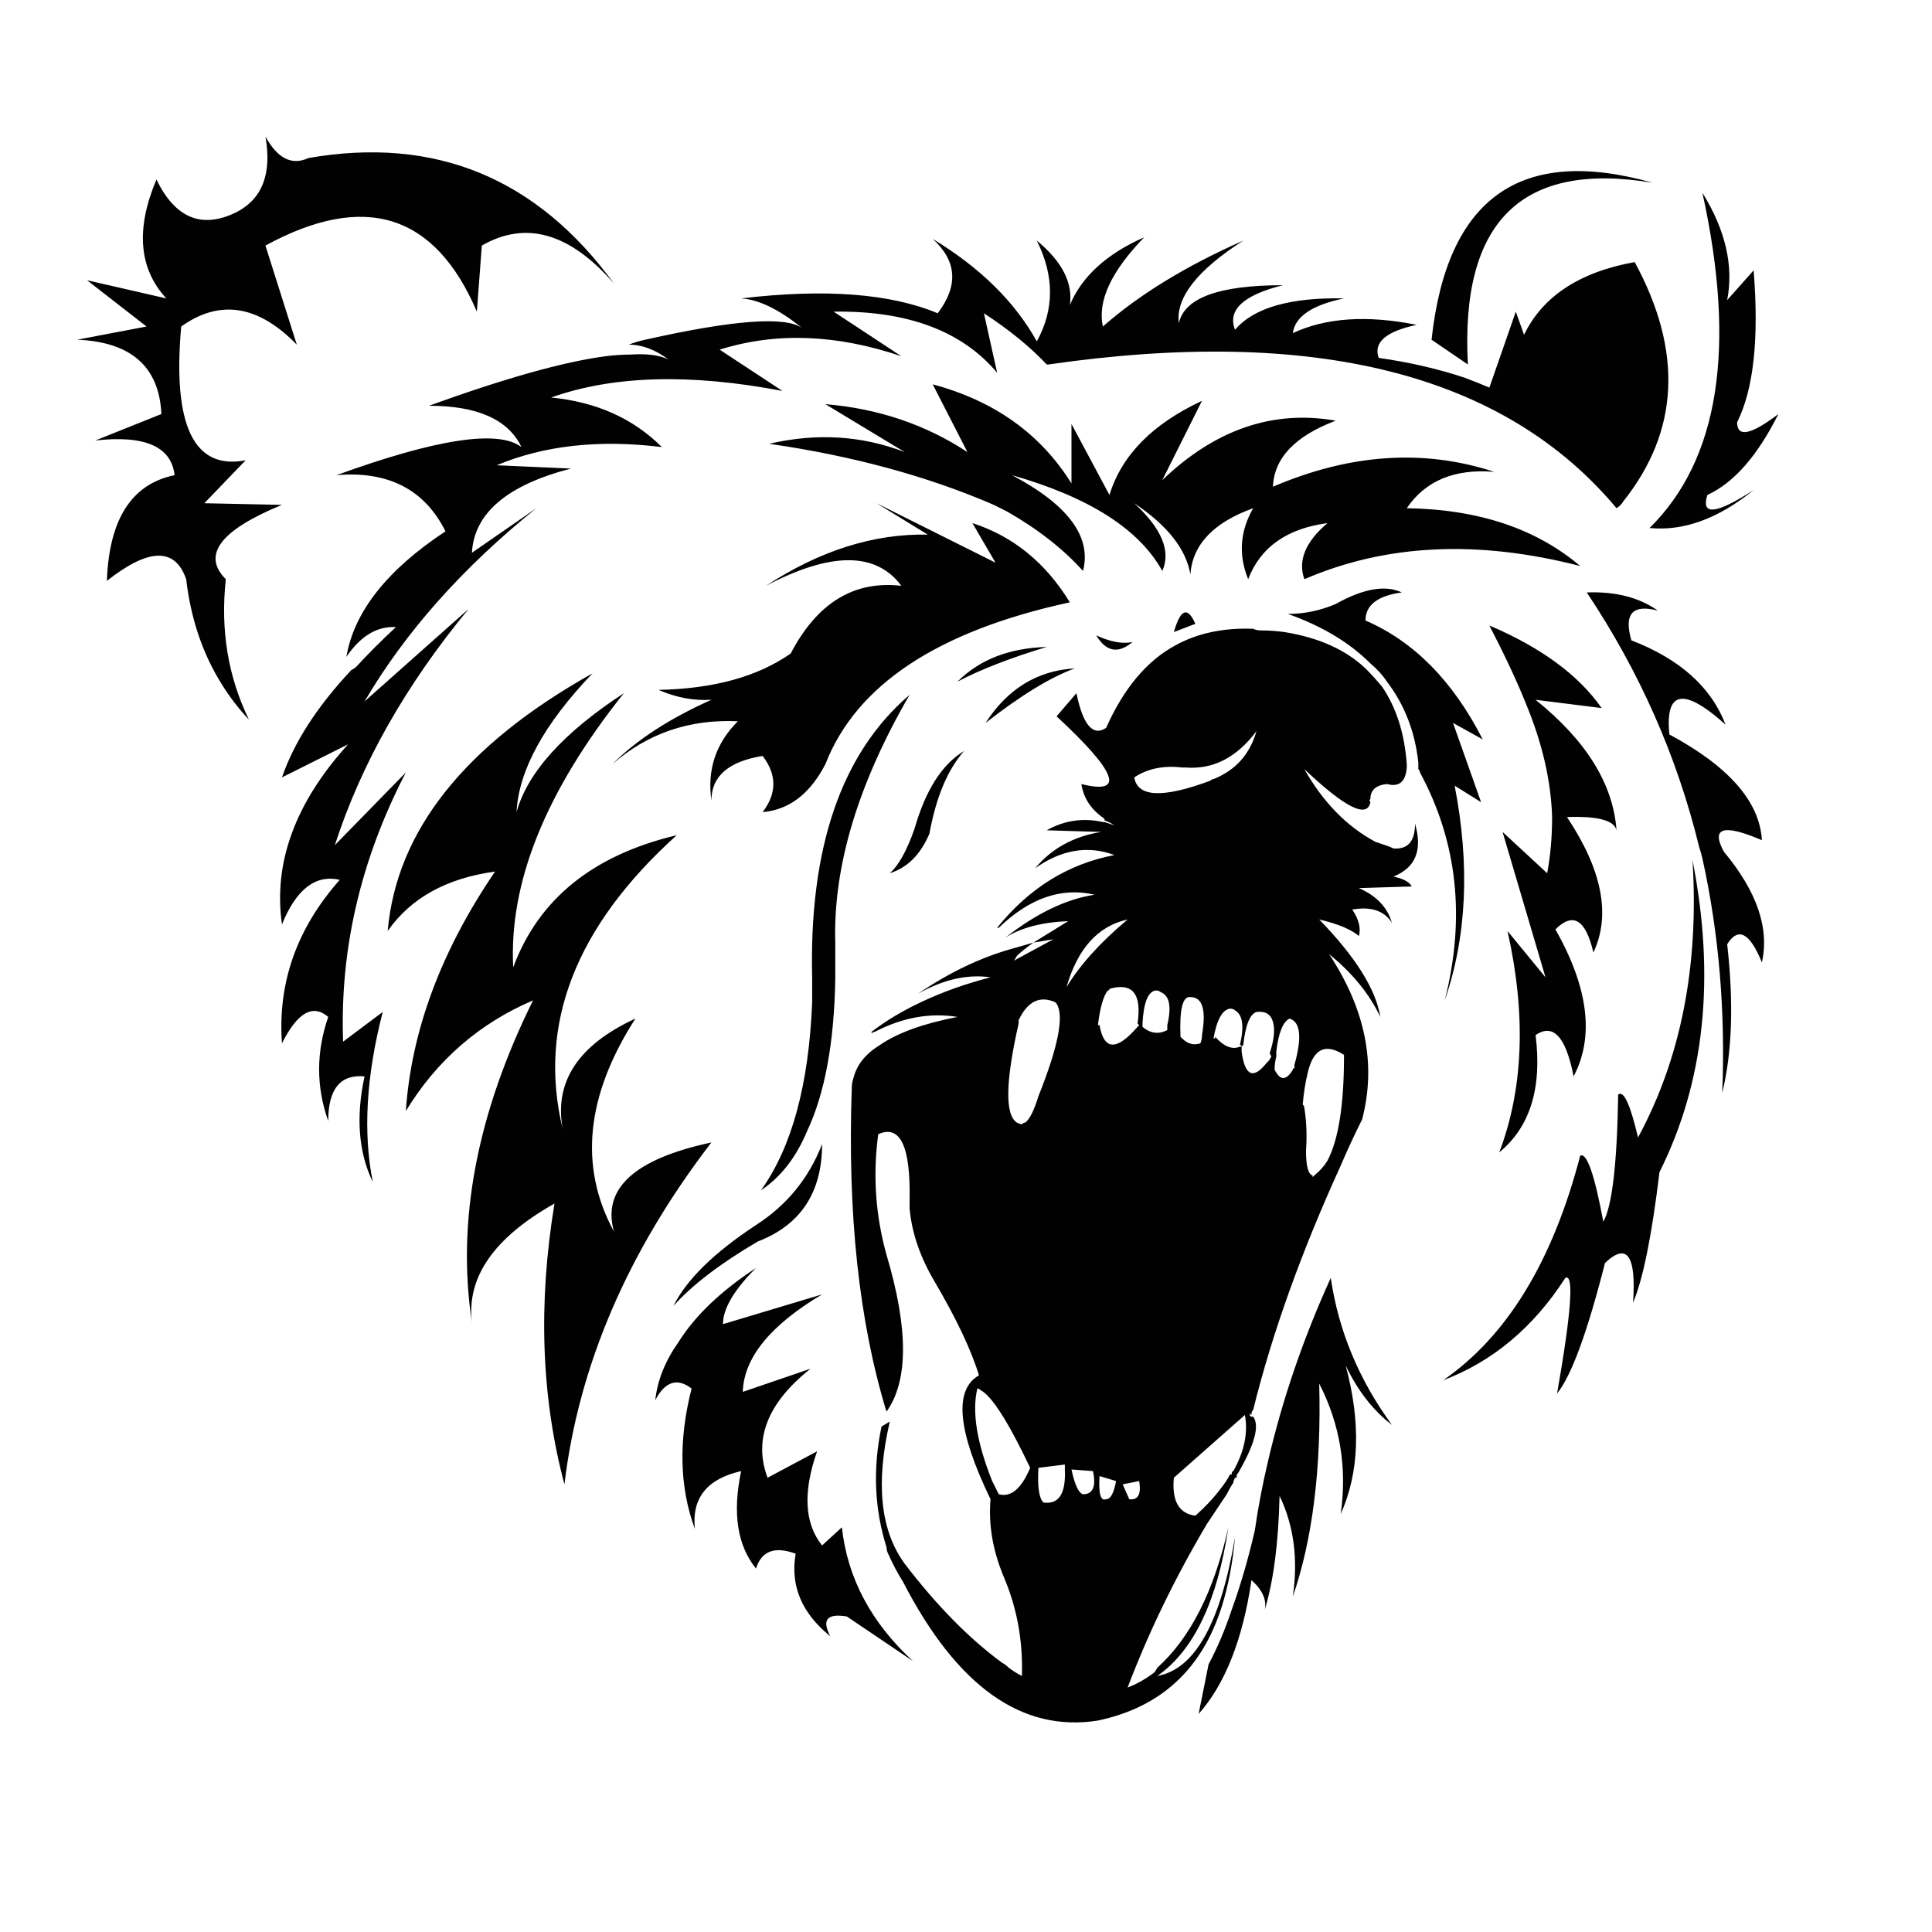 <?xml version="1.0" encoding="utf-8"?>
<!-- Generator: Adobe Illustrator 16.0.0, SVG Export Plug-In . SVG Version: 6.00 Build 0)  -->
<!DOCTYPE svg PUBLIC "-//W3C//DTD SVG 1.1//EN" "http://www.w3.org/Graphics/SVG/1.1/DTD/svg11.dtd">
<svg version="1.1" id="Layer_1" xmlns="http://www.w3.org/2000/svg" xmlns:xlink="http://www.w3.org/1999/xlink" x="0px" y="0px"
	 width="300px" height="300px" viewBox="0 0 300 300" enable-background="new 0 0 300 300" xml:space="preserve">
<g>
	<path fill-rule="evenodd" clip-rule="evenodd" fill="#010101" d="M236.652,51.984c2.904-5.986,8.631-9.748,17.182-11.286
		c7.523,13.851,6.928,26.243-1.793,37.188c-0.17,0.341-0.516,0.687-1.027,1.027c-17.441-20.858-46.852-28.297-88.228-22.316h-0.255
		c-2.565-2.735-5.816-5.385-9.748-7.95l2.053,9.232c-5.469-6.497-13.935-9.658-25.391-9.487l10.514,6.923
		c-10.088-3.417-19.491-3.762-28.212-1.022l9.748,6.412c-14.361-2.74-26.333-2.395-35.906,1.022
		c7.008,0.686,12.739,3.251,17.182,7.694c-9.743-1.197-18.293-0.256-25.647,2.825l11.541,0.511
		c-9.913,2.565-15.042,6.923-15.388,13.079l10.003-6.923c-11.456,9.232-20.348,19.235-26.674,30.005l16.16-14.361
		c-9.748,11.796-16.671,24.024-20.773,36.677l11.025-11.286c-7.008,13.505-10.259,27.44-9.743,41.802l6.156-4.613
		c-2.564,9.919-3.081,18.72-1.542,26.413c-2.219-4.613-2.65-10.083-1.283-16.41c-3.762-0.346-5.64,1.965-5.64,6.924
		c-1.884-5.301-1.884-10.686,0-16.16c-2.395-2.049-4.789-0.682-7.183,4.107c-0.682-9.407,2.309-17.868,8.977-25.392
		c-3.762-0.857-6.752,1.453-8.977,6.922c-1.368-9.572,2.054-18.895,10.259-27.957l-10.259,5.13
		c1.883-5.47,5.475-11.025,10.774-16.671c0.341-0.17,0.596-0.341,0.767-0.511c1.883-2.054,3.932-4.103,6.156-6.157
		c-2.905-0.17-5.47,1.368-7.694,4.619c1.197-7.013,6.327-13.51,15.388-19.491c-3.246-6.497-8.892-9.407-16.926-8.721
		c15.559-5.646,25.136-7.098,28.723-4.363c-2.049-4.273-6.838-6.412-14.362-6.412c11.797-4.273,20.944-6.837,27.446-7.694
		c1.368-0.17,2.65-0.256,3.847-0.256c2.564-0.17,4.528,0.085,5.896,0.771c-2.049-1.538-4.103-2.309-6.156-2.309
		c0.856-0.341,1.713-0.596,2.565-0.771c13.68-3.076,21.8-3.672,24.365-1.793c-3.586-2.905-6.752-4.443-9.487-4.618
		c12.994-1.538,23.167-0.767,30.521,2.309c3.246-4.273,2.991-8.12-0.771-11.542c7.354,4.448,12.739,9.748,16.159,15.904
		c2.736-4.959,2.736-10.173,0-15.648c3.934,3.251,5.641,6.587,5.131,10.003c1.878-4.443,5.725-7.95,11.541-10.515
		c-5.13,5.3-7.27,9.918-6.412,13.851c5.641-4.959,12.908-9.407,21.8-13.339c-7.183,4.618-10.515,8.891-10.003,12.823
		c0.856-3.932,6.241-5.896,16.16-5.896c-6.157,1.538-8.637,3.847-7.439,6.922c2.905-3.416,8.545-5.044,16.926-4.874
		c-4.959,1.027-7.609,2.825-7.949,5.39c5.129-2.395,11.541-2.825,19.236-1.282c-4.789,1.022-6.758,2.735-5.902,5.129
		c4.789,0.681,9.232,1.708,13.34,3.076c1.367,0.511,2.65,1.027,3.848,1.538l4.102-11.796L236.652,51.984z M268.195,46.599
		l4.107-4.619c0.852,10.6,0,18.464-2.564,23.594c0,2.394,2.135,1.968,6.412-1.283c-3.252,6.497-6.928,10.69-11.031,12.568
		c-1.027,3.251,1.367,2.996,7.184-0.767c-5.475,4.443-10.859,6.412-16.16,5.896c10.77-10.6,13.506-27.957,8.205-52.061
		C267.939,35.739,269.223,41.294,268.195,46.599z M238.445,108.664c7.865,6.327,12.057,13.079,12.568,20.262
		c-0.34-1.538-2.906-2.224-7.693-2.054c5.469,8.21,6.836,15.218,4.102,21.034c-1.197-5.129-3.16-6.327-5.896-3.592
		c5.131,9.062,6.066,16.67,2.82,22.827c-1.197-6.156-3.166-8.295-5.9-6.411c1.027,8.205-0.855,14.276-5.641,18.208
		c3.762-9.918,4.188-21.374,1.283-34.368l5.895,7.184l-6.666-22.572l6.928,6.412c0.51-2.735,0.766-5.641,0.766-8.721
		c-0.17-5.641-1.537-11.542-4.102-17.698c-1.367-3.416-3.252-7.434-5.641-12.052c8.035,3.421,13.846,7.694,17.438,12.824
		L238.445,108.664z M259.219,114.048c9.236,4.959,14.021,10.429,14.367,16.415c-5.986-2.564-7.955-1.968-5.902,1.793
		c5.131,6.156,7.094,11.887,5.902,17.187c-1.885-4.618-3.678-5.56-5.391-2.82c1.027,9.062,0.771,16.755-0.766,23.083
		c0.51-12.653-0.518-24.796-3.082-36.422c-0.17-0.681-0.34-1.282-0.51-1.793c-3.422-14.021-9.232-27.185-17.443-39.498
		c4.449-0.17,8.125,0.771,11.031,2.82c-3.932-1.027-5.301,0.516-4.104,4.619c7.525,2.905,12.393,7.263,14.617,13.079
		C261.443,106.695,258.537,107.211,259.219,114.048z M227.932,56.598l-5.641-3.847c2.389-22.056,13.846-30.176,34.363-24.365
		C236.307,24.969,226.734,34.372,227.932,56.598z M251.27,169.961c0.855-0.686,1.883,1.538,3.08,6.668
		c6.668-12.313,9.488-26.674,8.461-43.09c3.592,18.299,1.883,34.453-5.129,48.475c-1.197,9.918-2.564,16.67-4.104,20.262
		c0.512-7.354-0.941-9.402-4.357-6.156c-2.74,10.775-5.221,17.527-7.439,20.263c2.219-12.653,2.65-18.64,1.283-17.953
		c-4.959,7.694-11.287,12.994-18.98,15.899c9.918-6.838,17.012-18.464,21.289-34.879c1.021-0.512,2.219,2.904,3.586,10.258
		C250.328,187.313,251.1,180.73,251.27,169.961z M34.425,106.229c-2.956-4.708-4.794-10.139-5.515-16.29
		c-1.713-4.954-5.816-4.869-12.313,0.26c0.34-9.578,3.847-15.047,10.514-16.415c-0.511-4.448-4.613-6.242-12.308-5.385l10.259-4.108
		c-0.346-7.348-4.704-11.195-13.079-11.541l10.77-2.049l-9.232-7.183l12.308,2.82c-4.273-4.614-4.784-10.77-1.538-18.464
		c2.905,5.986,7.013,7.694,12.313,5.129c4.103-2.054,5.64-5.986,4.613-11.796c1.883,3.416,4.107,4.528,6.672,3.331
		c19.661-3.417,35.475,3.081,47.447,19.496c-6.843-7.869-13.68-9.833-20.518-5.901l-0.771,10.259
		c-6.497-15.218-17.442-18.64-32.831-10.259l4.874,15.389c-5.986-6.156-11.967-7.098-17.953-2.82
		c-1.368,15.388,1.969,22.311,10.003,20.773l-6.412,6.667l12.052,0.255c-9.573,3.933-12.478,7.78-8.716,11.542
		c-0.856,7.87,0.341,15.133,3.586,21.8C37.04,110.026,35.632,108.188,34.425,106.229z M102.26,107.125
		c8.551-0.17,15.388-2.054,20.518-5.646c4.103-7.864,9.833-11.366,17.182-10.514c-3.932-5.3-10.94-5.3-21.029,0
		c8.375-5.47,16.756-8.12,25.137-7.95l-7.955-4.874l18.469,9.232l-3.592-6.151c6.327,2.049,11.371,6.151,15.134,12.308
		c-20.519,4.448-33.172,12.823-37.96,25.136c-2.395,4.613-5.641,7.093-9.743,7.438c2.219-2.91,2.219-5.815,0-8.721
		c-5.305,0.852-7.955,3.161-7.955,6.923c-0.681-4.789,0.686-8.891,4.107-12.308c-7.524-0.346-14.021,1.878-19.496,6.667
		c3.762-3.762,8.891-7.098,15.388-10.003C107.73,108.834,104.995,108.323,102.26,107.125z M105.08,129.692
		c-15.729,14.191-21.63,29.409-17.698,45.653c-1.368-7.354,2.395-13.078,11.286-17.182c-7.694,11.968-8.806,22.998-3.331,33.082
		c-1.883-6.668,3.161-11.281,15.128-13.846c-12.994,16.926-20.603,34.623-22.822,53.088c-3.591-13.51-4.107-28.042-1.542-43.601
		c-9.402,5.3-13.675,11.456-12.824,18.464c-2.395-15.729,0.771-32.4,9.493-50.012c-8.381,3.592-14.963,9.322-19.751,17.186
		c0.856-12.482,5.475-24.88,13.851-37.188c-7.524,1.027-13.079,4.103-16.671,9.232c1.368-15.559,11.967-28.898,31.804-40.008
		c-7.524,7.864-11.456,15.047-11.797,21.544c1.708-6.156,7.263-12.313,16.671-18.469c-12.143,15.218-17.868,29.409-17.187,42.573
		C83.621,139.61,92.086,132.773,105.08,129.692z M118.159,184.834c4.789-6.668,7.438-16.41,7.955-29.234c0-1.197,0-2.395,0-3.592
		c-0.516-20.347,4.528-35.054,15.128-44.116c-8.035,13.851-11.882,26.674-11.542,38.471c0,1.027,0,2.054,0,3.081
		c0,0.852,0,1.709,0,2.564c-0.17,9.919-1.623,17.783-4.358,23.594C123.634,179.704,121.24,182.785,118.159,184.834z M194.59,78.914
		c-6.156,2.224-9.402,5.641-9.748,10.259c-0.682-3.932-3.586-7.609-8.716-11.03c4.272,3.933,5.726,7.439,4.358,10.515
		c-3.592-6.497-11.371-11.456-23.338-14.873c8.721,4.613,12.393,9.573,11.024,14.873c-3.075-3.417-7.008-6.497-11.796-9.232
		c-0.682-0.341-1.368-0.682-2.049-1.027c-10.259-4.443-21.891-7.609-34.885-9.487c7.354-1.708,14.366-1.282,21.034,1.282
		l-12.313-7.438c8.21,0.686,15.559,3.166,22.056,7.438l-5.385-10.514c9.577,2.565,16.756,7.694,21.545,15.388v-9.232l5.901,11.025
		c1.878-6.156,6.666-11.025,14.361-14.617l-6.156,12.308c8.205-7.865,17.182-10.94,26.93-9.232
		c-6.328,2.394-9.578,5.815-9.748,10.259c11.971-5.129,23.428-5.896,34.367-2.31c-6.156-0.511-10.684,1.368-13.59,5.646
		c11.111,0.17,20.088,3.161,26.93,8.977c-15.904-4.103-30.18-3.421-42.834,2.049c-1.027-2.905,0.17-5.811,3.592-8.716
		c-6.326,0.852-10.43,3.762-12.313,8.716C192.28,86.177,192.536,82.505,194.59,78.914z M199.463,98.149
		c5.301,0.852,9.488,2.735,12.568,5.641c0.852,0.856,1.709,1.798,2.564,2.82c2.221,3.251,3.502,7.268,3.848,12.057
		c0,0.17,0,0.34,0,0.511c-0.176,2.224-1.197,3.081-3.08,2.565c-1.709,0.17-2.564,0.941-2.564,2.309c-0.17,0.17-0.17,0.341,0,0.511
		c-0.512,2.565-3.934,0.857-10.26-5.129c2.906,5.129,6.582,8.892,11.031,11.286c0.51,0.17,1.025,0.34,1.537,0.516
		c0.512,0.17,0.941,0.341,1.283,0.511c2.223,0.17,3.336-1.112,3.336-3.847c1.191,4.103,0.084,6.837-3.336,8.205
		c1.537,0.346,2.479,0.856,2.82,1.543l-8.205,0.255c2.734,1.197,4.441,2.99,5.129,5.385c-1.197-1.878-3.252-2.564-6.156-2.054
		c1.027,1.543,1.367,2.91,1.027,4.107c-1.197-1.027-3.252-1.883-6.156-2.564c5.639,5.811,8.805,10.854,9.486,15.128
		c-1.707-3.587-4.357-6.838-7.949-9.743c5.645,8.546,7.354,17.097,5.129,25.647c-1.197,2.395-2.309,4.789-3.33,7.178
		c-6.156,13.51-10.691,26.164-13.596,37.96c-0.17,0.171-0.256,0.341-0.256,0.511v0.261l-0.256-0.261v0.261
		c0,0.171,0.086,0.256,0.256,0.256h0.256c1.027,1.367,0.256,4.272-2.31,8.721c-0.17,0.171-0.255,0.341-0.255,0.511v0.256h-0.256
		c-0.17,0.341-0.256,0.601-0.256,0.771c-0.346,0.511-0.686,1.112-1.026,1.793c-1.026,1.538-2.054,3.081-3.081,4.619
		c-4.959,8.375-9.062,16.841-12.308,25.392c1.368-0.517,2.735-1.282,4.103-2.31c0.17-0.17,0.341-0.431,0.512-0.771
		c5.129-4.613,8.806-11.882,11.029-21.8c-1.707,11.456-5.385,19.15-11.029,23.082c5.814-1.026,9.832-8.205,12.057-21.544
		c-0.346,3.932-1.027,7.523-2.054,10.774c-3.075,9.743-9.487,15.644-19.235,17.697c-11.797,1.879-21.885-5.305-30.261-21.544
		c-0.856-1.368-1.628-2.82-2.31-4.363c-0.17-0.341-0.255-0.682-0.255-1.022c-1.883-5.985-2.139-12.228-0.771-18.724l1.283-0.771
		c-2.224,9.577-1.453,16.931,2.309,22.061c4.959,6.497,10.003,11.626,15.132,15.388c0.342,0.171,0.682,0.426,1.022,0.767
		c0.687,0.516,1.368,0.941,2.054,1.282c0.17-5.47-0.771-10.6-2.82-15.388c-1.713-4.103-2.395-8.12-2.054-12.053
		c-5.129-10.6-5.726-17.012-1.794-19.235c-1.196-3.933-3.506-8.806-6.927-14.622c-2.219-3.762-3.501-7.519-3.847-11.281v-1.281
		c0.17-8.381-1.453-11.803-4.869-10.26c-0.856,6.327-0.431,12.563,1.282,18.72c3.417,11.456,3.417,19.576,0,24.365
		c-4.278-14.021-6.071-30.776-5.39-50.268c0-0.511,0.085-1.026,0.26-1.538c0.511-2.054,1.878-3.762,4.103-5.129
		c2.735-1.884,6.752-3.336,12.052-4.363c-4.273-0.682-8.551,0.085-12.824,2.309c-0.17,0-0.34,0.086-0.511,0.256v-0.256
		c2.219-1.707,4.784-3.246,7.694-4.613c3.246-1.543,6.837-2.824,10.77-3.847c-3.591-0.517-7.354,0.341-11.286,2.564
		c4.789-3.251,9.578-5.56,14.367-6.928c1.191-0.34,2.389-0.681,3.586-1.027c1.367-0.852,3.166-1.963,5.391-3.331
		c-4.107,0.17-7.354,1.027-9.748,2.565c4.789-3.762,9.402-5.986,13.85-6.667c-5.129-1.197-10.088,0.511-14.877,5.129h-0.256
		c4.96-6.156,11.031-9.918,18.209-11.286c-4.103-1.538-8.205-0.857-12.308,2.049c2.565-3.076,5.981-4.954,10.259-5.641l-8.465-0.255
		c2.734-1.538,5.64-1.969,8.721-1.282h0.256c0.51,0.17,1.026,0.34,1.537,0.511c-0.511-0.341-1.027-0.596-1.537-0.767v-0.26
		c-2.055-1.368-3.252-3.161-3.592-5.385c6.838,1.713,5.555-1.793-3.848-10.515l3.081-3.591c1.021,4.959,2.564,6.752,4.613,5.385
		c2.735-6.151,6.327-10.429,10.774-12.824c3.416-1.878,7.434-2.735,12.053-2.564c0.34,0.175,0.771,0.26,1.282,0.26
		C197.068,97.894,198.266,97.979,199.463,98.149z M182.277,98.149c1.027-3.591,2.139-4.017,3.336-1.282L182.277,98.149z
		 M184.075,119.178h-0.516c-2.905-0.34-5.386,0.17-7.434,1.538c0.511,3.081,4.442,3.251,11.796,0.516
		c0.171-0.17,0.342-0.255,0.512-0.255c3.421-1.368,5.645-3.847,6.667-7.438C192.025,117.64,188.348,119.519,184.075,119.178z
		 M212.799,103.023c-3.246-3.251-7.523-5.815-12.824-7.694c2.564,0,5.045-0.516,7.439-1.543c4.271-2.39,7.693-2.991,10.258-1.793
		c-3.762,0.511-5.641,1.969-5.641,4.358c7.52,3.251,13.59,9.408,18.209,18.469l-4.619-2.565l4.363,12.308l-4.107-2.564
		c2.395,12.313,1.885,23.428-1.537,33.342c3.25-12.824,1.969-24.621-3.848-35.391c0-0.17-0.084-0.341-0.256-0.516
		c0-0.17,0-0.34,0-0.511s0-0.341,0-0.511c-0.51-4.789-2.139-8.977-4.873-12.568C214.682,104.816,213.824,103.875,212.799,103.023z
		 M166.889,103.79c-3.762,1.367-8.375,4.188-13.846,8.465C156.459,106.955,161.078,104.13,166.889,103.79z M170.225,98.66
		c2.225,1.027,4.104,1.367,5.641,1.027C173.646,101.565,171.763,101.225,170.225,98.66z M162.531,100.458
		c-5.641,1.708-10.26,3.501-13.851,5.385C152.102,102.422,156.715,100.628,162.531,100.458z M175.099,142.776
		c-4.618,1.022-7.779,4.528-9.492,10.515C167.66,149.869,170.82,146.363,175.099,142.776z M172.279,153.546
		c0,0.171-0.091,0.256-0.262,0.256c-0.681,0.856-1.197,2.649-1.537,5.385h0.256c0.686,3.933,2.649,4.022,5.9,0.261l0.256-0.261
		l-0.256-0.255C177.318,154.317,175.865,152.52,172.279,153.546z M160.477,146.363c-1.197,0.856-2.049,1.543-2.564,2.054
		c-0.17,0.341-0.34,0.596-0.511,0.771l6.156-3.336C162.531,146.022,161.504,146.192,160.477,146.363z M138.166,135.593
		c1.367-1.197,2.65-3.507,3.847-6.923c1.708-5.986,4.273-10.003,7.694-12.057c-2.564,2.905-4.358,7.183-5.385,12.823
		C142.955,132.688,140.901,134.736,138.166,135.593z M189.461,231.259c0.681-0.856,1.197-1.628,1.537-2.309h0.256
		c0-0.341,0.085-0.517,0.26-0.517c1.709-3.075,2.305-5.98,1.794-8.716l-11.03,9.743c-0.341,3.592,0.771,5.561,3.336,5.9
		C187.15,233.994,188.434,232.627,189.461,231.259z M203.822,182.529v0.256l0.256-0.256c0.855-0.686,1.541-1.457,2.053-2.309
		c1.709-3.252,2.564-8.637,2.564-16.16v-0.256c-2.904-1.878-4.789-0.941-5.641,2.82c-0.346,1.367-0.6,2.996-0.771,4.874
		c0.172,0.171,0.256,0.341,0.256,0.511c0.342,2.225,0.426,4.449,0.256,6.673C202.795,181.072,203.141,182.354,203.822,182.529z
		 M184.842,154.828c-1.197-0.17-1.708,1.879-1.537,6.156l0.255,0.256c0.856,0.856,1.798,1.112,2.825,0.771
		c0.17-0.346,0.256-0.771,0.256-1.282C187.321,156.797,186.725,154.828,184.842,154.828z M198.182,163.294c0,0.341,0,0.597,0,0.767
		c-0.17,0.686-0.256,1.282-0.256,1.799v0.255c0.852,1.708,1.793,1.708,2.82,0c0-0.171,0.086-0.255,0.256-0.255
		c0-0.176,0-0.346,0-0.517c1.197-4.272,0.941-6.667-0.771-7.179C199.209,158.676,198.521,160.384,198.182,163.294z M197.666,158.676
		c-0.342-1.197-1.197-1.709-2.565-1.538c-1.022,0.341-1.708,2.049-2.049,5.13l-0.255,0.255c0-0.17-0.091-0.255-0.261-0.255
		c0.687-2.906,0.431-4.704-0.767-5.385c-0.17-0.176-0.431-0.262-0.771-0.262c-1.197,0.176-2.049,1.714-2.564,4.619h0.256v-0.256
		c1.367,1.538,2.649,2.049,3.847,1.538h0.261c0,0.341,0,0.597,0,0.771c0.511,3.763,1.793,4.358,3.847,1.794l0.255-0.256
		c0.17-0.17,0.342-0.432,0.512-0.771l-0.256-0.512C197.836,161.496,198.012,159.873,197.666,158.676z M164.068,155.855l-0.256-0.256
		c-2.395-1.027-4.272-0.085-5.64,2.82c0,0.17,0,0.341,0,0.512c-2.054,9.061-2.14,14.19-0.261,15.388
		c0.346,0.171,0.602,0.255,0.771,0.255c0.17-0.17,0.341-0.255,0.511-0.255c0.687-0.511,1.368-1.878,2.054-4.103
		C164.324,162.522,165.266,157.734,164.068,155.855z M177.408,158.932c0,0.17,0,0.34,0,0.516c1.191,1.021,2.475,1.197,3.848,0.511
		c0-0.341,0-0.597,0-0.771c0.681-2.905,0.34-4.614-1.027-5.13c-0.17-0.17-0.432-0.255-0.771-0.255
		C178.26,153.972,177.578,155.686,177.408,158.932z M196.898,226.896c2.219-9.572,5.471-19.065,9.744-28.468
		c1.197,8.205,4.363,15.813,9.492,22.827c-2.91-2.225-5.301-5.3-7.184-9.232c2.395,8.892,2.139,16.586-0.766,23.083
		c1.021-7.184-0.092-13.937-3.336-20.263c0.34,13.164-1.027,24.194-4.104,33.086c0.852-5.815,0.17-11.03-2.055-15.648
		c-0.17,7.354-0.941,13.254-2.309,17.697c0.346-1.538-0.34-3.075-2.049-4.613c-1.367,9.232-4.102,16.154-8.21,20.773l1.543-7.694
		c1.368-2.564,2.565-5.385,3.587-8.466c1.367-3.762,2.564-7.864,3.592-12.308C195.361,234.079,196.043,230.488,196.898,226.896z
		 M176.893,229.977l-2.564,0.512l1.026,2.309C176.722,232.968,177.232,232.025,176.893,229.977z M166.378,228.179
		c0.511,2.395,1.112,3.677,1.793,3.847c1.543,0,2.054-1.197,1.543-3.592L166.378,228.179z M170.736,229.205
		c-0.171,2.735,0.17,3.933,1.026,3.592c0.687,0,1.197-0.941,1.538-2.82L170.736,229.205z M127.651,239.976l3.076-2.82
		c0.856,7.864,4.533,14.792,11.03,20.773l-10.259-6.923c-3.081-0.512-3.932,0.511-2.564,3.075
		c-4.448-3.587-6.242-7.864-5.385-12.823c-3.251-1.197-5.305-0.426-6.156,2.309c-2.91-3.591-3.677-8.636-2.309-15.133
		c-5.3,1.197-7.694,4.193-7.184,8.977c-2.394-6.496-2.564-13.76-0.511-21.8c-2.224-1.708-4.103-1.106-5.641,1.798
		c0.341-3.08,1.538-6.07,3.587-8.977c2.564-4.102,6.582-7.949,12.057-11.541c-3.421,3.416-5.129,6.327-5.129,8.721l15.388-4.617
		c-8.04,4.788-12.142,9.832-12.313,15.133l10.514-3.592c-6.667,5.299-8.891,10.945-6.667,16.926l7.694-4.103
		C124.656,231.685,124.917,236.559,127.651,239.976z M152.271,215.871c-0.17-0.176-0.34-0.261-0.511-0.261
		c-0.856,3.592-0.09,8.38,2.304,14.366c0.346,0.682,0.688,1.368,1.027,2.049c1.884,0.517,3.507-0.852,4.874-4.103
		C156.545,220.74,153.98,216.723,152.271,215.871z M165.352,227.412l-4.104,0.511c-0.17,2.905,0.086,4.704,0.771,5.385
		c2.39,0.341,3.502-1.367,3.332-5.129C165.352,228.008,165.352,227.753,165.352,227.412z M104.569,202.787
		c2.049-4.104,6.327-8.291,12.824-12.563c4.784-3.081,8.205-7.269,10.259-12.568c0,7.524-3.336,12.568-10.003,15.134
		C111.833,196.205,107.474,199.541,104.569,202.787z"/>
</g>
</svg>
